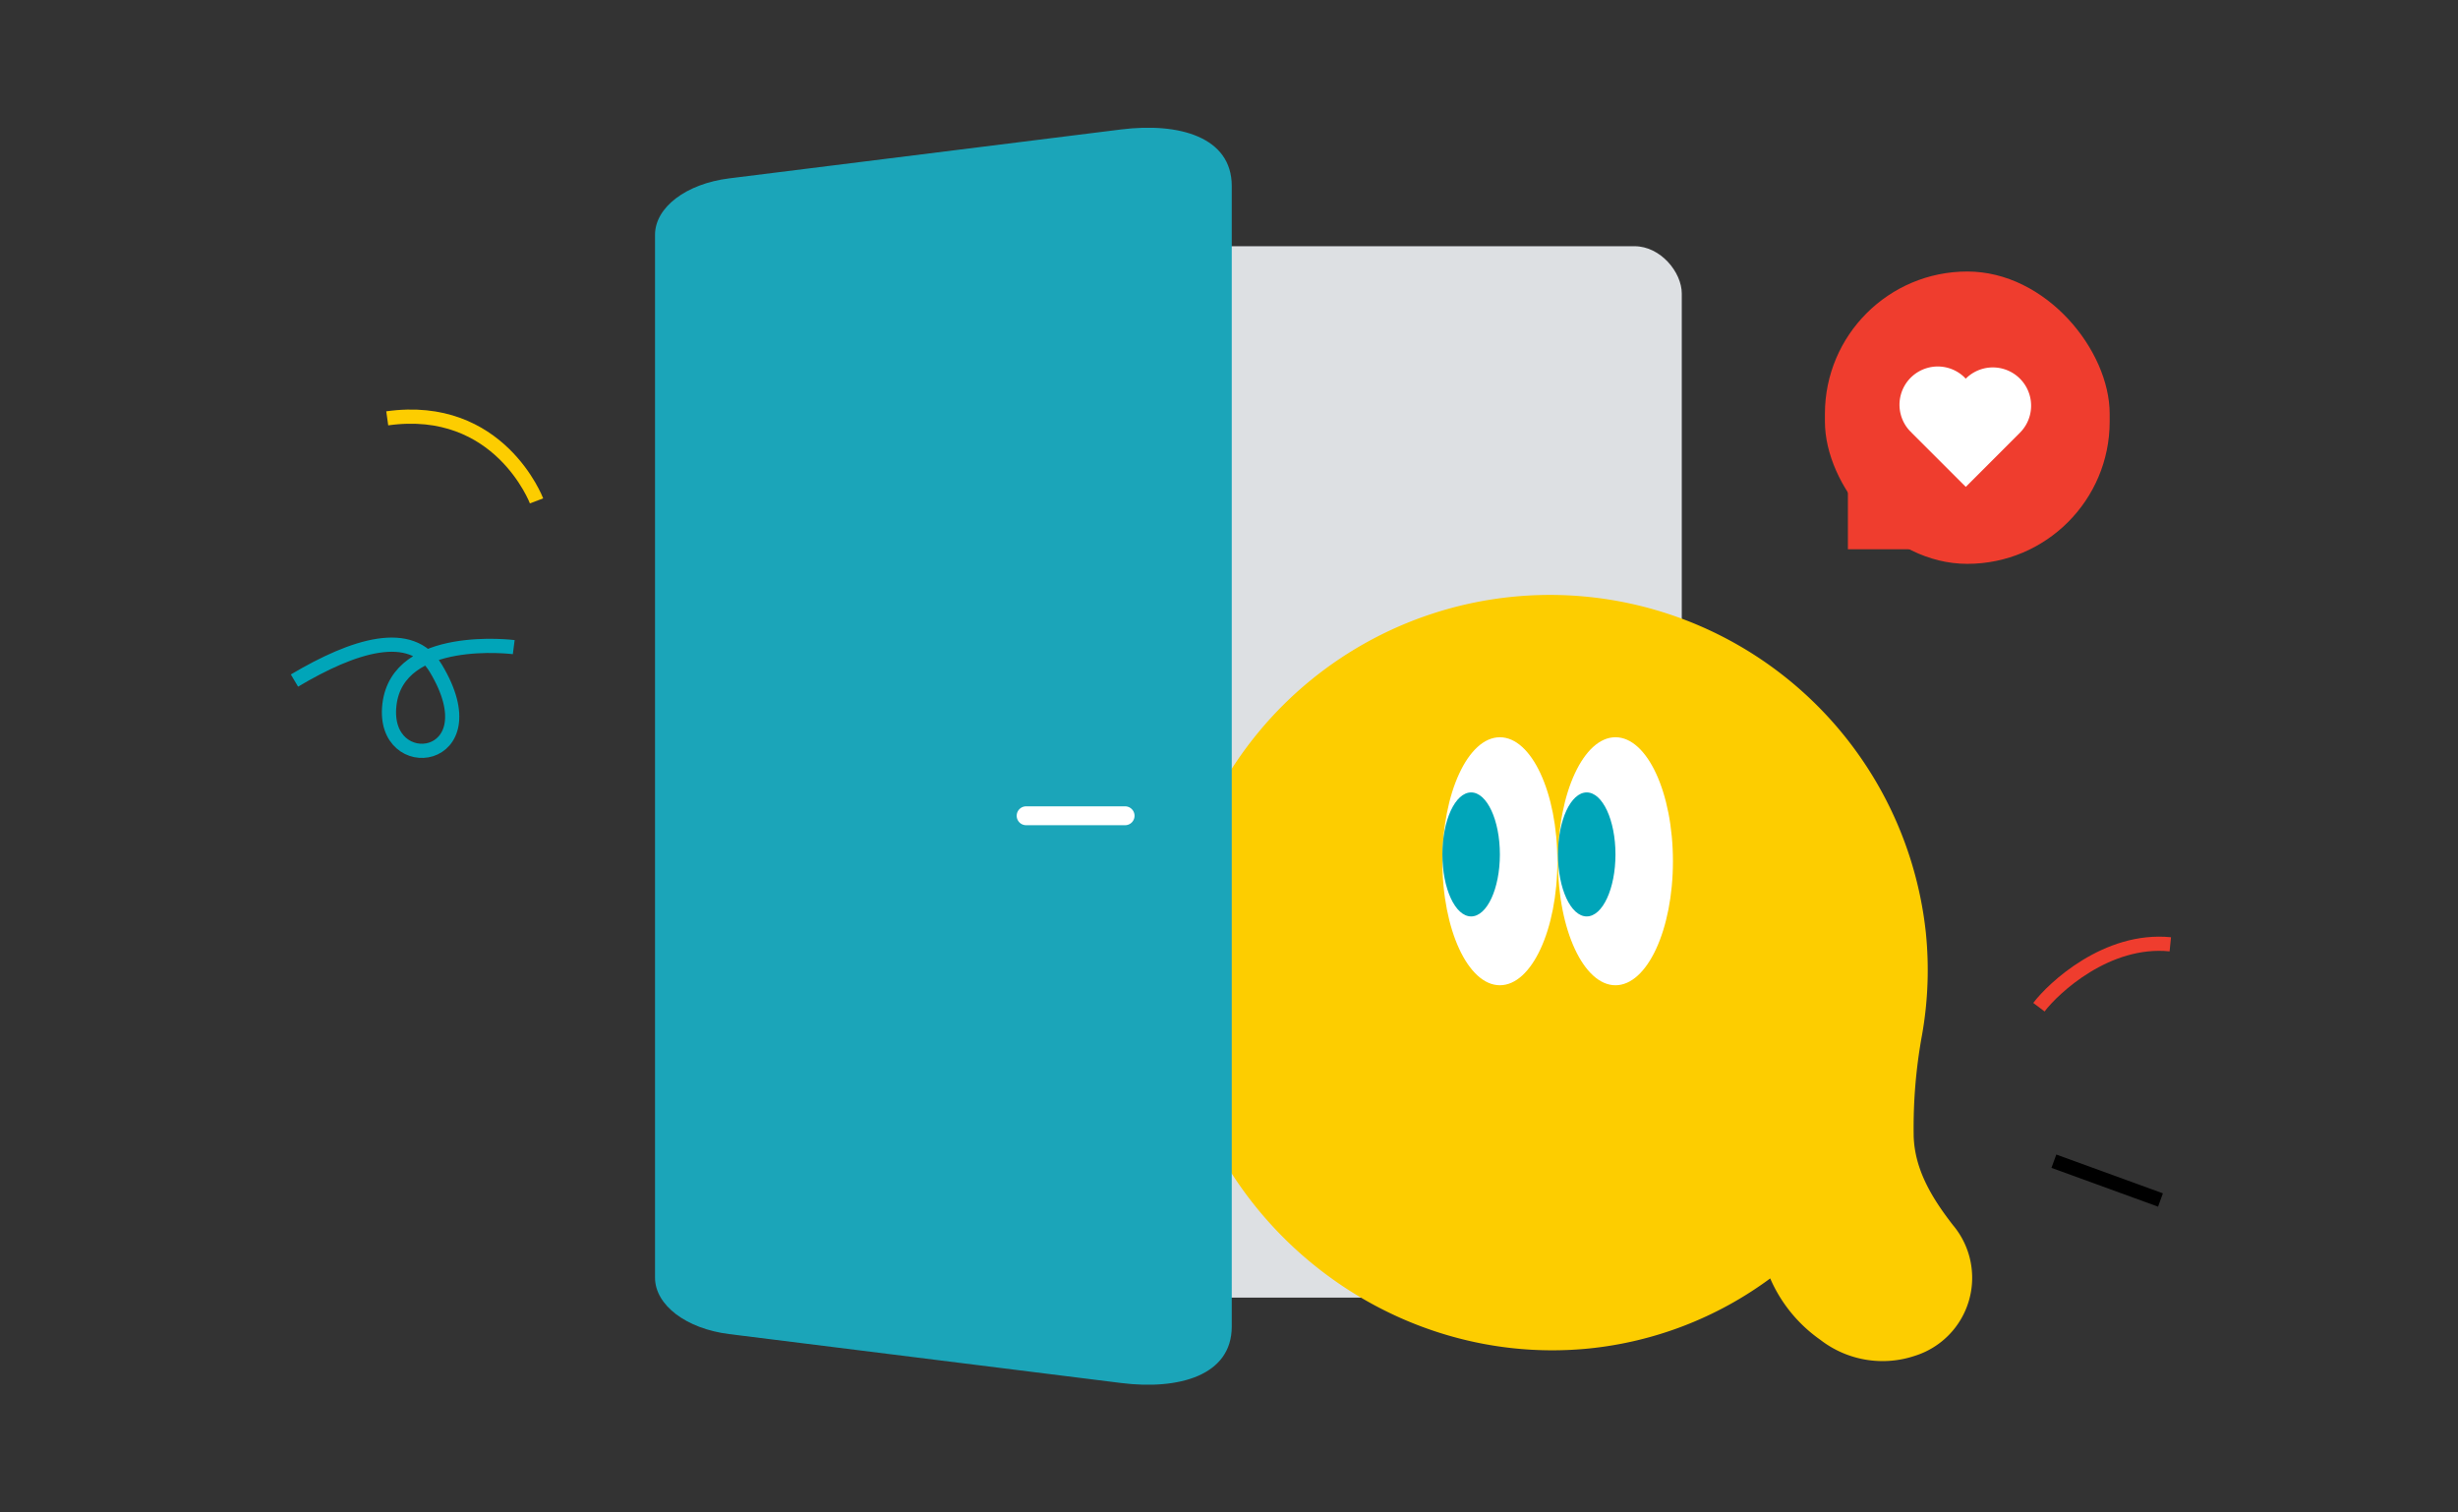<svg xmlns="http://www.w3.org/2000/svg" width="260" height="160" viewBox="0 0 260 160">
  <rect x="0" y="0" width="260" height="160" fill="#333333" stroke="none"/>
  <g id="_icon" data-name="+icon" transform="translate(-98 -98)">
    <rect id="area" width="260" height="160" transform="translate(98 98)" fill="none" opacity="0.1"/>
    <g id="_icon-2" data-name="+icon" transform="translate(128.365 111.511)">
      <rect id="door" width="94.213" height="111.223" rx="5" transform="translate(53.315 12.536)" fill="#dde0e3"/>
      <g id="EATZ" transform="translate(92.57 46.617)">
        <rect id="area-2" data-name="area" width="86.362" height="86.362" transform="translate(0 0)" fill="none"/>
        <g id="logo" transform="translate(0.985 2.737)">
          <path id="패스_15098" data-name="패스 15098" d="M1332.54,798.724a54.158,54.158,0,0,1,.888-10.614,39.238,39.238,0,0,0,.4-10.8,39.991,39.991,0,0,0-79.581,7.98c2.245,21.824,22.125,38.144,43.879,36.018a38.836,38.836,0,0,0,19.231-7.413l.01,0a15.407,15.407,0,0,0,5.3,6.489,10.754,10.754,0,0,0,9.977,1.7,8.652,8.652,0,0,0,4.048-13.837c-2.2-2.835-4.069-5.878-4.154-9.489Z" transform="translate(-1254.037 -741.512)" fill="#fdcd00"/>
          <g id="그룹_2910" data-name="그룹 2910" transform="translate(28.652 15.127)">
            <ellipse id="타원_670" data-name="타원 670" cx="6.081" cy="13.117" rx="6.081" ry="13.117" transform="translate(0 0.001)" fill="#fff"/>
            <path id="패스_15099" data-name="패스 15099" d="M1290.213,763.589c0,7.245-2.723,13.118-6.079,13.118s-6.083-5.873-6.083-13.118,2.723-13.118,6.083-13.118S1290.213,756.346,1290.213,763.589Z" transform="translate(-1265.826 -750.471)" fill="#fff"/>
            <path id="패스_15100" data-name="패스 15100" d="M1276.95,760.488c0,3.622-1.362,6.558-3.041,6.558s-3.04-2.936-3.04-6.558,1.362-6.56,3.04-6.56S1276.95,756.864,1276.95,760.488Z" transform="translate(-1270.869 -748.091)" fill="#00a5b9"/>
            <path id="패스_15101" data-name="패스 15101" d="M1284.134,760.488c0,3.622-1.362,6.558-3.042,6.558s-3.041-2.936-3.041-6.558,1.361-6.56,3.041-6.56S1284.134,756.864,1284.134,760.488Z" transform="translate(-1265.826 -748.091)" fill="#00a5b9"/>
          </g>
        </g>
      </g>
      <path id="door-2" data-name="door" d="M1117.348,81.692l41.484-5.178c6.04-.754,11.674.773,11.674,5.973V203.158c0,5.2-5.635,6.726-11.674,5.973l-41.484-5.178c-4.564-.57-7.848-3.068-7.848-5.973V87.664C1109.5,84.76,1112.784,82.261,1117.348,81.692Z" transform="translate(-1070.579 -76.333)" fill="#1ba5b9"/>
      <g id="heart" transform="translate(162.669 15.212)">
        <rect id="사각형_5723" data-name="사각형 5723" width="7.651" height="7.651" transform="translate(2.432 21.731)" fill="#ef3d2e"/>
        <rect id="사각형_5725" data-name="사각형 5725" width="30.123" height="30.925" rx="15.061" transform="translate(0 0)" fill="#ef3d2e"/>
        <path id="heart-2" data-name="heart" d="M7.108,12.833l5.725-5.725A4.048,4.048,0,0,0,7.108,1.383L7.1,1.391c-.061-.07-.123-.138-.19-.2A4.048,4.048,0,0,0,1.186,6.91c.067.067.135.129.2.19l-.008.008Z" transform="translate(7.793 9.949)" fill="#fff"/>
      </g>
      <g id="deco" transform="translate(0 30.146)">
        <path id="패스_15625" data-name="패스 15625" d="M0,0S3.153,11.964,10.584,9.909,12.243-2.594,5.168,6.8c-3.056,4.059.969,8.939,6.8,13.382" transform="translate(23.978 24.801) rotate(112)" fill="none" stroke="#00a5b9" stroke-width="1.5"/>
        <path id="패스_15641" data-name="패스 15641" d="M0,0S5.174,9.841,16.739,6.743" transform="translate(26.389 9.331) rotate(-173)" fill="none" stroke="#fdcd00" stroke-width="1.5"/>
        <path id="패스_15643" data-name="패스 15643" d="M0,1.938C2.243.748,9.6-1.67,15.406,1.781" transform="translate(184.488 61.136) rotate(-25)" fill="none" stroke="#ef3d2e" stroke-width="1.5"/>
        <path id="패스_15644" data-name="패스 15644" d="M0,0V12" transform="translate(186.889 79.185) rotate(-70)" fill="none" stroke="#000" stroke-width="1.5"/>
      </g>
      <path id="패스_15912" data-name="패스 15912" d="M0,0V10.468" transform="translate(88.644 72.787) rotate(90)" fill="none" stroke="#fff" stroke-linecap="round" stroke-width="2"/>
    </g>
  </g>
</svg>
